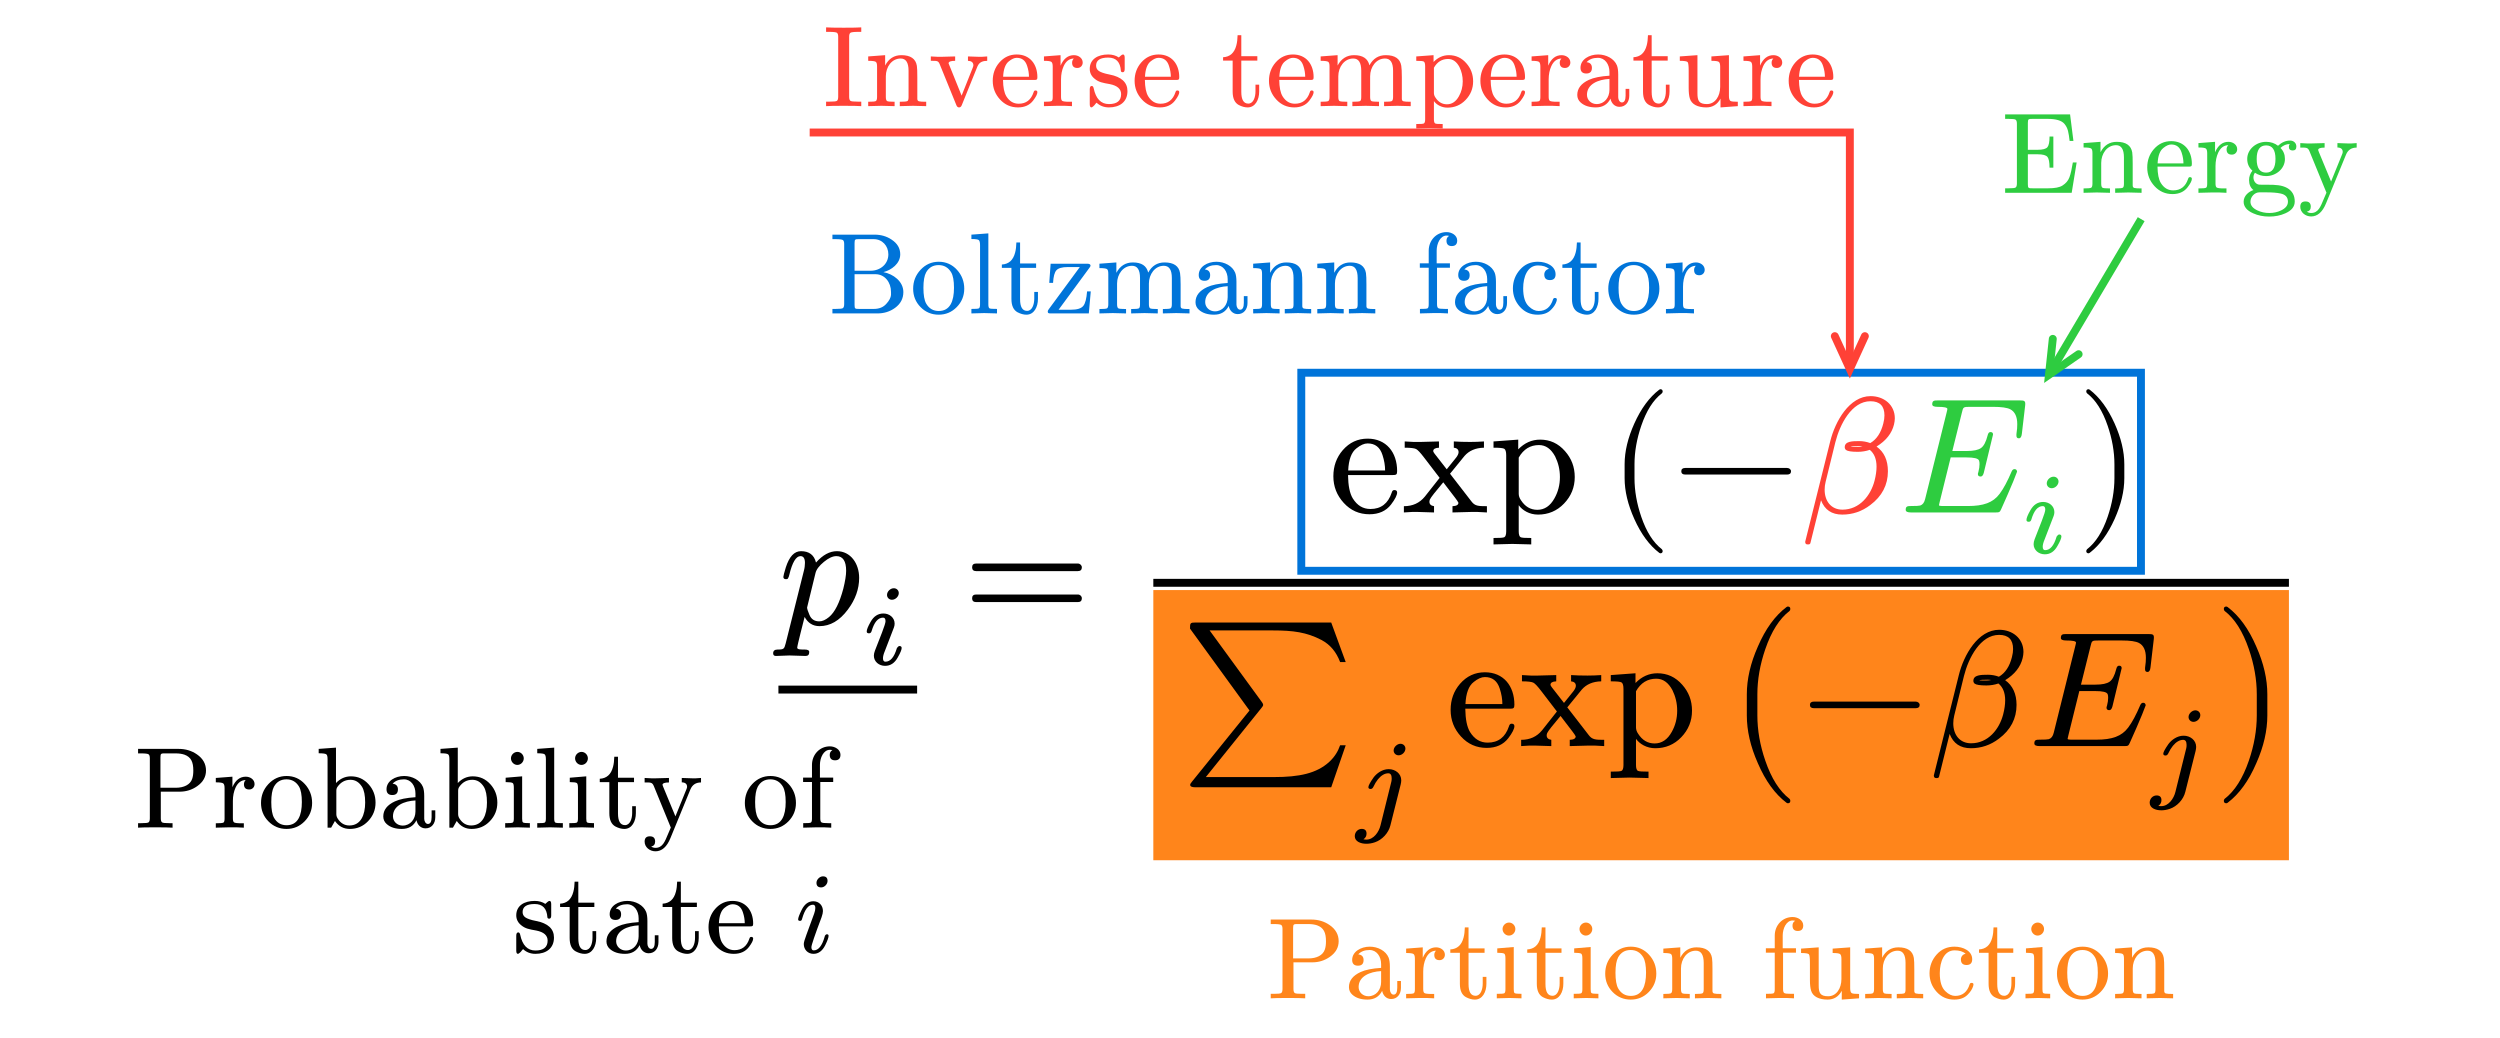 <svg class="typst-doc" viewBox="0 0 364.154 151.251" width="364.154pt" height="151.251pt" xmlns="http://www.w3.org/2000/svg" xmlns:xlink="http://www.w3.org/1999/xlink" xmlns:h5="http://www.w3.org/1999/xhtml">
    <path class="typst-shape" fill="#ffffff" fill-rule="nonzero" d="M 0 0 L 0 151.251 L 364.154 151.251 L 364.154 0 Z "/>
    <g>
        <g transform="translate(113.386 56.693)">
            <g class="typst-group">
                <g>
                    <g transform="translate(0 34.2)">
                        <g class="typst-text" transform="scale(1, -1)"/>
                    </g>
                    <g transform="translate(0 23.592)">
                        <g class="typst-group">
                            <g>
                                <g transform="translate(0 10.608)">
                                    <g class="typst-text" transform="scale(1, -1)">
                                        <use xlink:href="#gFA7FA6E4B17A5B123058DBB009F9AD76" x="0" fill="#000000" fill-rule="nonzero"/>
                                    </g>
                                </g>
                                <g transform="translate(12.072 16.536)">
                                    <g class="typst-text" transform="scale(1, -1)">
                                        <use xlink:href="#gA3B6612E7A77C5B973D16CEFAD654D47" x="0" fill="#000000" fill-rule="nonzero"/>
                                    </g>
                                </g>
                            </g>
                        </g>
                    </g>
                    <g transform="translate(20.203 34.2)">
                        <g class="typst-text" transform="scale(1, -1)"/>
                    </g>
                    <g transform="translate(20.203 34.2)">
                        <g class="typst-group">
                            <g/>
                        </g>
                    </g>
                    <g transform="translate(20.203 34.2)">
                        <g class="typst-text" transform="scale(1, -1)"/>
                    </g>
                    <g transform="translate(20.203 34.2)">
                        <g class="typst-text" transform="scale(1, -1)"/>
                    </g>
                    <g transform="translate(20.203 34.2)">
                        <g class="typst-group">
                            <g>
                                <g transform="translate(-20.203 9.552)">
                                    <path class="typst-shape" fill="none" stroke="#000000" stroke-width="1.152" stroke-linecap="butt" stroke-linejoin="miter" stroke-miterlimit="4" d="M 0 0 L 20.203 0 "/>
                                </g>
                            </g>
                        </g>
                    </g>
                    <g transform="translate(20.203 34.2)">
                        <g class="typst-text" transform="scale(1, -1)"/>
                    </g>
                    <g transform="translate(26.87 34.2)">
                        <g class="typst-text" transform="scale(1, -1)">
                            <use xlink:href="#g49616B9D1815CF12F6B1BADEEB747BA4" x="0" fill="#000000" fill-rule="nonzero"/>
                        </g>
                    </g>
                    <g transform="translate(52.209 0)">
                        <g class="typst-group">
                            <g>
                                <g transform="translate(23.953 17.952)">
                                    <g class="typst-text" transform="scale(1, -1)"/>
                                </g>
                                <g transform="translate(23.953 17.952)">
                                    <g class="typst-group">
                                        <g>
                                            <g transform="translate(0 -20.352)">
                                                <path class="typst-shape" fill="none" stroke="#0074d9" stroke-width="1.152" stroke-linecap="butt" stroke-linejoin="miter" stroke-miterlimit="4" d="M 0 0 L 0 28.848 L 122.307 28.848 L 122.307 0 Z "/>
                                            </g>
                                        </g>
                                    </g>
                                </g>
                                <g transform="translate(23.953 17.952)">
                                    <g class="typst-text" transform="scale(1, -1)"/>
                                </g>
                                <g transform="translate(27.953 17.952)">
                                    <g class="typst-text" transform="scale(1, -1)">
                                        <use xlink:href="#gB4BCF8288B9AF027CEC28E1FB007A2C0" x="0" fill="#000000" fill-rule="nonzero"/>
                                        <use xlink:href="#g53763BB7B7038E2C8F898A559B2D6A5E" x="10.656" fill="#000000" fill-rule="nonzero"/>
                                        <use xlink:href="#g86B305D6F8DBBF3CCC1586858961D7EB" x="23.328" fill="#000000" fill-rule="nonzero"/>
                                    </g>
                                </g>
                                <g transform="translate(68.625 0)">
                                    <g class="typst-group">
                                        <g>
                                            <g transform="translate(0 17.952)">
                                                <g class="typst-text" transform="scale(1, -1)">
                                                    <use xlink:href="#gBF7E6CF869B3326219F7261F69EAAB06" x="0" fill="#000000" fill-rule="nonzero"/>
                                                </g>
                                            </g>
                                            <g transform="translate(9.336 17.952)">
                                                <g class="typst-text" transform="scale(1, -1)">
                                                    <use xlink:href="#g1D725446280A63C1183FBF51B4FC7DED" x="0" fill="#000000" fill-rule="nonzero"/>
                                                </g>
                                            </g>
                                            <g transform="translate(28.008 17.952)">
                                                <g class="typst-text" transform="scale(1, -1)"/>
                                            </g>
                                            <g transform="translate(28.008 17.952)">
                                                <g class="typst-text" transform="scale(1, -1)">
                                                    <use xlink:href="#g2475A82A98BADECEF7D9EEC0CEE1B4CC" x="0" fill="#ff4136" fill-rule="nonzero"/>
                                                </g>
                                            </g>
                                            <g transform="translate(42.456 17.952)">
                                                <g class="typst-text" transform="scale(1, -1)"/>
                                            </g>
                                            <g transform="translate(42.456 17.952)">
                                                <g class="typst-group">
                                                    <g/>
                                                </g>
                                            </g>
                                            <g transform="translate(42.456 17.952)">
                                                <g class="typst-text" transform="scale(1, -1)"/>
                                            </g>
                                            <g transform="translate(42.456 17.952)">
                                                <g class="typst-text" transform="scale(1, -1)"/>
                                            </g>
                                            <g transform="translate(42.456 17.952)">
                                                <g class="typst-text" transform="scale(1, -1)"/>
                                            </g>
                                            <g transform="translate(42.456 1.632)">
                                                <g class="typst-group">
                                                    <g>
                                                        <g transform="translate(0 16.32)">
                                                            <g class="typst-text" transform="scale(1, -1)">
                                                                <use xlink:href="#gED844AA345E57F9DDA230455FBF55EE4" x="0" fill="#2ecc40" fill-rule="nonzero"/>
                                                            </g>
                                                        </g>
                                                        <g transform="translate(17.712 22.248)">
                                                            <g class="typst-text" transform="scale(1, -1)">
                                                                <use xlink:href="#gA3B6612E7A77C5B973D16CEFAD654D47" x="0" fill="#2ecc40" fill-rule="nonzero"/>
                                                            </g>
                                                        </g>
                                                    </g>
                                                </g>
                                            </g>
                                            <g transform="translate(68.299 17.952)">
                                                <g class="typst-text" transform="scale(1, -1)"/>
                                            </g>
                                            <g transform="translate(68.299 17.952)">
                                                <g class="typst-group">
                                                    <g/>
                                                </g>
                                            </g>
                                            <g transform="translate(68.299 17.952)">
                                                <g class="typst-text" transform="scale(1, -1)"/>
                                            </g>
                                            <g transform="translate(68.299 17.952)">
                                                <g class="typst-text" transform="scale(1, -1)"/>
                                            </g>
                                            <g transform="translate(68.299 17.952)">
                                                <g class="typst-text" transform="scale(1, -1)">
                                                    <use xlink:href="#g16A49EA7CD833A2CBA0EDD0D0F6A104F" x="0" fill="#000000" fill-rule="nonzero"/>
                                                </g>
                                            </g>
                                        </g>
                                    </g>
                                </g>
                                <g transform="translate(146.26 17.952)">
                                    <g class="typst-text" transform="scale(1, -1)"/>
                                </g>
                                <g transform="translate(146.26 17.952)">
                                    <g class="typst-group">
                                        <g/>
                                    </g>
                                </g>
                                <g transform="translate(146.26 17.952)">
                                    <g class="typst-text" transform="scale(1, -1)"/>
                                </g>
                                <g transform="translate(146.26 17.952)">
                                    <g class="typst-text" transform="scale(1, -1)"/>
                                </g>
                                <g transform="translate(2.4 31.656)">
                                    <g class="typst-group">
                                        <g>
                                            <g transform="translate(0 20.328)">
                                                <g class="typst-text" transform="scale(1, -1)"/>
                                            </g>
                                            <g transform="translate(0 20.328)">
                                                <g class="typst-group">
                                                    <g>
                                                        <g transform="translate(0 -22.728)">
                                                            <path class="typst-shape" fill="#ff851b66" fill-rule="nonzero" d="M 0 0 L 0 39.355 L 165.413 39.355 L 165.413 0 Z "/>
                                                        </g>
                                                    </g>
                                                </g>
                                            </g>
                                            <g transform="translate(0 20.328)">
                                                <g class="typst-text" transform="scale(1, -1)"/>
                                            </g>
                                            <g transform="translate(4 2.328)">
                                                <g class="typst-group">
                                                    <g>
                                                        <g transform="translate(0 18)">
                                                            <g class="typst-text" transform="scale(1, -1)">
                                                                <use xlink:href="#gB3F9FF0120EB7046D8FB36761BDDC8D0" x="0" fill="#000000" fill-rule="nonzero"/>
                                                            </g>
                                                        </g>
                                                        <g transform="translate(25.344 28.8)">
                                                            <g class="typst-text" transform="scale(1, -1)">
                                                                <use xlink:href="#gFBC8D5E017410DC9554B5F3C9FCC86A2" x="0" fill="#000000" fill-rule="nonzero"/>
                                                            </g>
                                                        </g>
                                                    </g>
                                                </g>
                                            </g>
                                            <g transform="translate(42.634 20.328)">
                                                <g class="typst-text" transform="scale(1, -1)">
                                                    <use xlink:href="#gB4BCF8288B9AF027CEC28E1FB007A2C0" x="0" fill="#000000" fill-rule="nonzero"/>
                                                    <use xlink:href="#g53763BB7B7038E2C8F898A559B2D6A5E" x="10.656" fill="#000000" fill-rule="nonzero"/>
                                                    <use xlink:href="#g86B305D6F8DBBF3CCC1586858961D7EB" x="23.328" fill="#000000" fill-rule="nonzero"/>
                                                </g>
                                            </g>
                                            <g transform="translate(83.306 0)">
                                                <g class="typst-group">
                                                    <g>
                                                        <g transform="translate(0 20.328)">
                                                            <g class="typst-text" transform="scale(1, -1)">
                                                                <use xlink:href="#g4414D56FAE4712E24F4D88FC5077C6C2" x="0" fill="#000000" fill-rule="nonzero"/>
                                                            </g>
                                                        </g>
                                                        <g transform="translate(10.992 20.328)">
                                                            <g class="typst-text" transform="scale(1, -1)">
                                                                <use xlink:href="#g1D725446280A63C1183FBF51B4FC7DED" x="0" fill="#000000" fill-rule="nonzero"/>
                                                            </g>
                                                        </g>
                                                        <g transform="translate(29.664 20.328)">
                                                            <g class="typst-text" transform="scale(1, -1)">
                                                                <use xlink:href="#g2475A82A98BADECEF7D9EEC0CEE1B4CC" x="0" fill="#000000" fill-rule="nonzero"/>
                                                            </g>
                                                        </g>
                                                        <g transform="translate(44.112 20.328)">
                                                            <g class="typst-text" transform="scale(1, -1)">
                                                                <use xlink:href="#gED844AA345E57F9DDA230455FBF55EE4" x="0" fill="#000000" fill-rule="nonzero"/>
                                                            </g>
                                                        </g>
                                                        <g transform="translate(61.824 26.256)">
                                                            <g class="typst-text" transform="scale(1, -1)">
                                                                <use xlink:href="#gFBC8D5E017410DC9554B5F3C9FCC86A2" x="0" fill="#000000" fill-rule="nonzero"/>
                                                            </g>
                                                        </g>
                                                        <g transform="translate(71.114 20.328)">
                                                            <g class="typst-text" transform="scale(1, -1)">
                                                                <use xlink:href="#g1B488AF5FFE0DDB612935644B8DF733F" x="0" fill="#000000" fill-rule="nonzero"/>
                                                            </g>
                                                        </g>
                                                    </g>
                                                </g>
                                            </g>
                                            <g transform="translate(165.413 20.328)">
                                                <g class="typst-text" transform="scale(1, -1)"/>
                                            </g>
                                            <g transform="translate(165.413 20.328)">
                                                <g class="typst-group">
                                                    <g/>
                                                </g>
                                            </g>
                                            <g transform="translate(165.413 20.328)">
                                                <g class="typst-text" transform="scale(1, -1)"/>
                                            </g>
                                            <g transform="translate(165.413 20.328)">
                                                <g class="typst-text" transform="scale(1, -1)"/>
                                            </g>
                                        </g>
                                    </g>
                                </g>
                                <g transform="translate(2.4 28.2)">
                                    <path class="typst-shape" fill="none" stroke="#000000" stroke-width="1.152" stroke-linecap="butt" stroke-linejoin="miter" stroke-miterlimit="4" d="M 0 0 L 165.413 0 "/>
                                </g>
                            </g>
                        </g>
                    </g>
                    <g transform="translate(222.421 34.2)">
                        <g class="typst-text" transform="scale(1, -1)"/>
                    </g>
                    <g transform="translate(222.421 34.2)">
                        <g class="typst-group">
                            <g>
                                <g transform="translate(-318.203 14.352)">
                                    <g class="typst-group">
                                        <g>
                                            <g transform="translate(1.92 15.314)">
                                                <g class="typst-text" transform="scale(1, -1)">
                                                    <use xlink:href="#g57F99C51137AF1D0E8D18D9696626AED" x="0" fill="#000000" fill-rule="nonzero"/>
                                                    <use xlink:href="#g31574FBBBE53478AD1EB46D6FC3B3AD3" x="11.441" fill="#000000" fill-rule="nonzero"/>
                                                    <use xlink:href="#gDD7B0BD5454BF9206437F42D79E5D7B5" x="18.026" fill="#000000" fill-rule="nonzero"/>
                                                    <use xlink:href="#g2DC74C39AA421B9ADF0B097120277751" x="26.426" fill="#000000" fill-rule="nonzero"/>
                                                    <use xlink:href="#g8CC92BDE10256241F5308A73D94B046D" x="35.767" fill="#000000" fill-rule="nonzero"/>
                                                    <use xlink:href="#g2DC74C39AA421B9ADF0B097120277751" x="44.167" fill="#000000" fill-rule="nonzero"/>
                                                    <use xlink:href="#gECBD39B9048D3D54977F97E871316A22" x="53.508" fill="#000000" fill-rule="nonzero"/>
                                                    <use xlink:href="#g7AFB743E34CAA3A4F98A6DD368C37FA1" x="58.178" fill="#000000" fill-rule="nonzero"/>
                                                    <use xlink:href="#gECBD39B9048D3D54977F97E871316A22" x="62.849" fill="#000000" fill-rule="nonzero"/>
                                                    <use xlink:href="#gF776BCFE73DB9A73027095B4646488B0" x="67.519" fill="#000000" fill-rule="nonzero"/>
                                                    <use xlink:href="#gCE43B7E7A6E451F3987F46EA1821EB25" x="74.054" fill="#000000" fill-rule="nonzero"/>
                                                    <use xlink:href="#gDD7B0BD5454BF9206437F42D79E5D7B5" x="88.502" fill="#000000" fill-rule="nonzero"/>
                                                    <use xlink:href="#g1C792CE4904CA568AA01AE425ED19536" x="96.902" fill="#000000" fill-rule="nonzero"/>
                                                </g>
                                            </g>
                                            <g transform="translate(57.041 33.509)">
                                                <g class="typst-text" transform="scale(1, -1)">
                                                    <use xlink:href="#g3545ACE7B9E2A40F4BBF044B59D63513" x="0" fill="#000000" fill-rule="nonzero"/>
                                                    <use xlink:href="#gF776BCFE73DB9A73027095B4646488B0" x="6.619" fill="#000000" fill-rule="nonzero"/>
                                                    <use xlink:href="#g8CC92BDE10256241F5308A73D94B046D" x="13.154" fill="#000000" fill-rule="nonzero"/>
                                                    <use xlink:href="#gF776BCFE73DB9A73027095B4646488B0" x="21.554" fill="#000000" fill-rule="nonzero"/>
                                                    <use xlink:href="#g343FA5F8E3C7947B649C7EA5F897B45" x="28.09" fill="#000000" fill-rule="nonzero"/>
                                                </g>
                                            </g>
                                            <g transform="translate(98.167 33.509)">
                                                <g class="typst-text" transform="scale(1, -1)">
                                                    <use xlink:href="#g3437036CE61ED34C158D2D095ED42E8E" x="0" fill="#000000" fill-rule="nonzero"/>
                                                </g>
                                            </g>
                                        </g>
                                    </g>
                                </g>
                            </g>
                        </g>
                    </g>
                    <g transform="translate(222.421 34.2)">
                        <g class="typst-text" transform="scale(1, -1)"/>
                    </g>
                    <g transform="translate(222.421 34.2)">
                        <g class="typst-text" transform="scale(1, -1)"/>
                    </g>
                    <g transform="translate(222.421 34.2)">
                        <g class="typst-group">
                            <g>
                                <g transform="translate(-335.807 -90.893)">
                                    <g class="typst-group">
                                        <g>
                                            <g transform="translate(117.939 0.147)">
                                                <g class="typst-group">
                                                    <g>
                                                        <g transform="translate(1.92 15.314)">
                                                            <g class="typst-text" transform="scale(1, -1)">
                                                                <use xlink:href="#g67DDCD9885FBA18D0AC9BEE0DB6875D4" x="0" fill="#ff4136" fill-rule="nonzero"/>
                                                                <use xlink:href="#g5F56C2FF0834598A447AEE57050515F7" x="6.065" fill="#ff4136" fill-rule="nonzero"/>
                                                                <use xlink:href="#g6647E9BC0DA6CC938DF91CCB61F6701C" x="15.406" fill="#ff4136" fill-rule="nonzero"/>
                                                                <use xlink:href="#g343FA5F8E3C7947B649C7EA5F897B45" x="24.276" fill="#ff4136" fill-rule="nonzero"/>
                                                                <use xlink:href="#g31574FBBBE53478AD1EB46D6FC3B3AD3" x="31.735" fill="#ff4136" fill-rule="nonzero"/>
                                                                <use xlink:href="#g3545ACE7B9E2A40F4BBF044B59D63513" x="38.321" fill="#ff4136" fill-rule="nonzero"/>
                                                                <use xlink:href="#g343FA5F8E3C7947B649C7EA5F897B45" x="44.94" fill="#ff4136" fill-rule="nonzero"/>
                                                                <use xlink:href="#gF776BCFE73DB9A73027095B4646488B0" x="57.977" fill="#ff4136" fill-rule="nonzero"/>
                                                                <use xlink:href="#g343FA5F8E3C7947B649C7EA5F897B45" x="64.512" fill="#ff4136" fill-rule="nonzero"/>
                                                                <use xlink:href="#g6956A7E593E7BC683FFCA808623A85CB" x="71.971" fill="#ff4136" fill-rule="nonzero"/>
                                                                <use xlink:href="#g5C5A22320F88CBD99B9BBFEAF8FFF8DC" x="85.966" fill="#ff4136" fill-rule="nonzero"/>
                                                                <use xlink:href="#g343FA5F8E3C7947B649C7EA5F897B45" x="95.306" fill="#ff4136" fill-rule="nonzero"/>
                                                                <use xlink:href="#g31574FBBBE53478AD1EB46D6FC3B3AD3" x="102.766" fill="#ff4136" fill-rule="nonzero"/>
                                                                <use xlink:href="#g8CC92BDE10256241F5308A73D94B046D" x="109.351" fill="#ff4136" fill-rule="nonzero"/>
                                                                <use xlink:href="#gF776BCFE73DB9A73027095B4646488B0" x="117.751" fill="#ff4136" fill-rule="nonzero"/>
                                                                <use xlink:href="#gFA2E079C5CF15BCC534CB9F426A1A45B" x="124.286" fill="#ff4136" fill-rule="nonzero"/>
                                                                <use xlink:href="#g31574FBBBE53478AD1EB46D6FC3B3AD3" x="133.627" fill="#ff4136" fill-rule="nonzero"/>
                                                                <use xlink:href="#g343FA5F8E3C7947B649C7EA5F897B45" x="140.213" fill="#ff4136" fill-rule="nonzero"/>
                                                            </g>
                                                        </g>
                                                    </g>
                                                </g>
                                            </g>
                                            <g transform="translate(0 0)">
                                                <path class="typst-shape" fill="none" stroke="#ff4136" stroke-width="1.152" stroke-linecap="butt" stroke-linejoin="miter" stroke-miterlimit="4" d="M 269.451 53.75 L 269.451 19.301 L 117.939 19.301 "/>
                                            </g>
                                            <g transform="translate(269.451 55.301)">
                                                <g class="typst-group">
                                                    <g transform="matrix(0 1 -1 0 0 0)">
                                                        <g transform="translate(0 0)">
                                                            <path class="typst-shape" fill="none" stroke="#ff4136" stroke-width="1.152" stroke-linecap="round" stroke-linejoin="miter" stroke-miterlimit="7" d="M -6.336 2.189 L -1.551 0 L -6.336 -2.189 "/>
                                                        </g>
                                                    </g>
                                                </g>
                                            </g>
                                        </g>
                                    </g>
                                </g>
                            </g>
                        </g>
                    </g>
                    <g transform="translate(222.421 34.2)">
                        <g class="typst-text" transform="scale(1, -1)"/>
                    </g>
                    <g transform="translate(222.421 34.2)">
                        <g class="typst-text" transform="scale(1, -1)"/>
                    </g>
                    <g transform="translate(222.421 34.2)">
                        <g class="typst-group">
                            <g>
                                <g transform="translate(-335.807 -90.893)">
                                    <g class="typst-group">
                                        <g>
                                            <g transform="translate(289.597 12.771)">
                                                <g class="typst-group">
                                                    <g>
                                                        <g transform="translate(1.92 15.314)">
                                                            <g class="typst-text" transform="scale(1, -1)">
                                                                <use xlink:href="#g1268F8FE52E0040DD7DA8B26F98AA61" x="0" fill="#2ecc40" fill-rule="nonzero"/>
                                                                <use xlink:href="#g5F56C2FF0834598A447AEE57050515F7" x="11.441" fill="#2ecc40" fill-rule="nonzero"/>
                                                                <use xlink:href="#g343FA5F8E3C7947B649C7EA5F897B45" x="20.782" fill="#2ecc40" fill-rule="nonzero"/>
                                                                <use xlink:href="#g31574FBBBE53478AD1EB46D6FC3B3AD3" x="28.241" fill="#2ecc40" fill-rule="nonzero"/>
                                                                <use xlink:href="#gB8E83D971F424B1259F8C2F2AE7F8AAB" x="34.826" fill="#2ecc40" fill-rule="nonzero"/>
                                                                <use xlink:href="#gCE43B7E7A6E451F3987F46EA1821EB25" x="43.226" fill="#2ecc40" fill-rule="nonzero"/>
                                                            </g>
                                                        </g>
                                                    </g>
                                                </g>
                                            </g>
                                            <g transform="translate(0 0)">
                                                <path class="typst-shape" fill="none" stroke="#2ecc40" stroke-width="1.152" stroke-linecap="butt" stroke-linejoin="miter" stroke-miterlimit="4" d="M 298.454 54.591 L 311.888 31.925 "/>
                                            </g>
                                            <g transform="translate(297.663 55.925)">
                                                <g class="typst-group">
                                                    <g transform="matrix(-0.51 0.86 -0.86 -0.51 0 0)">
                                                        <g transform="translate(0 0)">
                                                            <path class="typst-shape" fill="none" stroke="#2ecc40" stroke-width="1.152" stroke-linecap="round" stroke-linejoin="miter" stroke-miterlimit="7" d="M -6.336 2.189 L -1.551 0 L -6.336 -2.189 "/>
                                                        </g>
                                                    </g>
                                                </g>
                                            </g>
                                        </g>
                                    </g>
                                </g>
                            </g>
                        </g>
                    </g>
                    <g transform="translate(222.421 34.2)">
                        <g class="typst-text" transform="scale(1, -1)"/>
                    </g>
                    <g transform="translate(222.421 34.2)">
                        <g class="typst-text" transform="scale(1, -1)"/>
                    </g>
                    <g transform="translate(222.421 34.2)">
                        <g class="typst-group">
                            <g>
                                <g transform="translate(-217.08 -60.554)">
                                    <g class="typst-group">
                                        <g>
                                            <g transform="translate(1.92 15.314)">
                                                <g class="typst-text" transform="scale(1, -1)">
                                                    <use xlink:href="#g125D491C7D27C8F53818806EC2EB3FD2" x="0" fill="#0074d9" fill-rule="nonzero"/>
                                                    <use xlink:href="#gDD7B0BD5454BF9206437F42D79E5D7B5" x="11.894" fill="#0074d9" fill-rule="nonzero"/>
                                                    <use xlink:href="#g7AFB743E34CAA3A4F98A6DD368C37FA1" x="20.294" fill="#0074d9" fill-rule="nonzero"/>
                                                    <use xlink:href="#gF776BCFE73DB9A73027095B4646488B0" x="24.965" fill="#0074d9" fill-rule="nonzero"/>
                                                    <use xlink:href="#g19B1E235537BBB0B5EDC9101F2F5AB1B" x="31.5" fill="#0074d9" fill-rule="nonzero"/>
                                                    <use xlink:href="#g6956A7E593E7BC683FFCA808623A85CB" x="38.959" fill="#0074d9" fill-rule="nonzero"/>
                                                    <use xlink:href="#g8CC92BDE10256241F5308A73D94B046D" x="52.954" fill="#0074d9" fill-rule="nonzero"/>
                                                    <use xlink:href="#g5F56C2FF0834598A447AEE57050515F7" x="61.354" fill="#0074d9" fill-rule="nonzero"/>
                                                    <use xlink:href="#g5F56C2FF0834598A447AEE57050515F7" x="70.694" fill="#0074d9" fill-rule="nonzero"/>
                                                    <use xlink:href="#g1C792CE4904CA568AA01AE425ED19536" x="85.613" fill="#0074d9" fill-rule="nonzero"/>
                                                    <use xlink:href="#g8CC92BDE10256241F5308A73D94B046D" x="90.754" fill="#0074d9" fill-rule="nonzero"/>
                                                    <use xlink:href="#g693214BF324BFBD582DC139145A741E4" x="99.154" fill="#0074d9" fill-rule="nonzero"/>
                                                    <use xlink:href="#gF776BCFE73DB9A73027095B4646488B0" x="106.613" fill="#0074d9" fill-rule="nonzero"/>
                                                    <use xlink:href="#gDD7B0BD5454BF9206437F42D79E5D7B5" x="113.148" fill="#0074d9" fill-rule="nonzero"/>
                                                    <use xlink:href="#g31574FBBBE53478AD1EB46D6FC3B3AD3" x="121.548" fill="#0074d9" fill-rule="nonzero"/>
                                                </g>
                                            </g>
                                        </g>
                                    </g>
                                </g>
                            </g>
                        </g>
                    </g>
                    <g transform="translate(222.421 34.2)">
                        <g class="typst-text" transform="scale(1, -1)"/>
                    </g>
                    <g transform="translate(222.421 34.2)">
                        <g class="typst-text" transform="scale(1, -1)"/>
                    </g>
                    <g transform="translate(222.421 34.2)">
                        <g class="typst-group">
                            <g>
                                <g transform="translate(-153.218 39.211)">
                                    <g class="typst-group">
                                        <g>
                                            <g transform="translate(1.92 15.314)">
                                                <g class="typst-text" transform="scale(1, -1)">
                                                    <use xlink:href="#g57F99C51137AF1D0E8D18D9696626AED" x="0" fill="#ff851b" fill-rule="nonzero"/>
                                                    <use xlink:href="#g8CC92BDE10256241F5308A73D94B046D" x="11.441" fill="#ff851b" fill-rule="nonzero"/>
                                                    <use xlink:href="#g31574FBBBE53478AD1EB46D6FC3B3AD3" x="19.841" fill="#ff851b" fill-rule="nonzero"/>
                                                    <use xlink:href="#gF776BCFE73DB9A73027095B4646488B0" x="26.426" fill="#ff851b" fill-rule="nonzero"/>
                                                    <use xlink:href="#gECBD39B9048D3D54977F97E871316A22" x="32.962" fill="#ff851b" fill-rule="nonzero"/>
                                                    <use xlink:href="#gF776BCFE73DB9A73027095B4646488B0" x="37.632" fill="#ff851b" fill-rule="nonzero"/>
                                                    <use xlink:href="#gECBD39B9048D3D54977F97E871316A22" x="44.167" fill="#ff851b" fill-rule="nonzero"/>
                                                    <use xlink:href="#gDD7B0BD5454BF9206437F42D79E5D7B5" x="48.838" fill="#ff851b" fill-rule="nonzero"/>
                                                    <use xlink:href="#g5F56C2FF0834598A447AEE57050515F7" x="57.238" fill="#ff851b" fill-rule="nonzero"/>
                                                    <use xlink:href="#g1C792CE4904CA568AA01AE425ED19536" x="72.156" fill="#ff851b" fill-rule="nonzero"/>
                                                    <use xlink:href="#gFA2E079C5CF15BCC534CB9F426A1A45B" x="77.297" fill="#ff851b" fill-rule="nonzero"/>
                                                    <use xlink:href="#g5F56C2FF0834598A447AEE57050515F7" x="86.638" fill="#ff851b" fill-rule="nonzero"/>
                                                    <use xlink:href="#g693214BF324BFBD582DC139145A741E4" x="95.978" fill="#ff851b" fill-rule="nonzero"/>
                                                    <use xlink:href="#gF776BCFE73DB9A73027095B4646488B0" x="103.438" fill="#ff851b" fill-rule="nonzero"/>
                                                    <use xlink:href="#gECBD39B9048D3D54977F97E871316A22" x="109.973" fill="#ff851b" fill-rule="nonzero"/>
                                                    <use xlink:href="#gDD7B0BD5454BF9206437F42D79E5D7B5" x="114.643" fill="#ff851b" fill-rule="nonzero"/>
                                                    <use xlink:href="#g5F56C2FF0834598A447AEE57050515F7" x="123.043" fill="#ff851b" fill-rule="nonzero"/>
                                                </g>
                                            </g>
                                        </g>
                                    </g>
                                </g>
                            </g>
                        </g>
                    </g>
                    <g transform="translate(222.421 34.2)">
                        <g class="typst-text" transform="scale(1, -1)"/>
                    </g>
                </g>
            </g>
        </g>
    </g>
    <defs id="glyph">
        <symbol id="gFA7FA6E4B17A5B123058DBB009F9AD76" overflow="visible">
            <path d="M 8.52 10.608 C 7.464 10.608 6.456 10.056 5.472 8.952 C 5.208 10.056 4.464 10.608 3.288 10.608 C 2.304 10.608 1.584 9.816 1.08 8.256 C 0.84 7.464 0.72 7.008 0.72 6.864 C 0.72 6.648 0.84 6.528 1.104 6.528 C 1.224 6.528 1.296 6.552 1.368 6.6 C 1.488 6.816 1.56 6.984 1.584 7.152 C 2.016 8.976 2.568 9.888 3.216 9.888 C 3.648 9.888 3.864 9.552 3.864 8.904 C 3.864 8.544 3.816 8.136 3.696 7.704 L 1.056 -2.832 C 0.84 -3.624 0.816 -3.72 -0.12 -3.72 C -0.552 -3.72 -0.768 -3.912 -0.768 -4.272 C -0.768 -4.536 -0.624 -4.656 -0.36 -4.656 C 0 -4.656 1.248 -4.584 1.608 -4.584 C 2.064 -4.584 3.504 -4.656 3.96 -4.656 C 4.32 -4.656 4.488 -4.464 4.488 -4.08 C 4.488 -3.84 4.272 -3.72 3.816 -3.72 C 3.384 -3.72 2.736 -3.744 2.736 -3.456 C 2.736 -3.144 3.72 0.624 3.816 1.032 C 4.296 0.144 5.016 -0.312 5.976 -0.312 C 7.536 -0.312 8.904 0.48 10.104 2.088 C 11.208 3.552 11.76 5.112 11.76 6.72 C 11.76 8.808 10.512 10.608 8.52 10.608 Z M 8.448 9.888 C 9.384 9.888 9.864 9.168 9.864 7.752 C 9.864 7.104 9.72 6.24 9.456 5.16 C 8.904 3.072 8.208 1.704 7.368 1.008 C 6.864 0.6 6.408 0.384 5.952 0.384 C 5.256 0.384 4.776 0.696 4.512 1.344 C 4.296 1.848 4.176 2.208 4.176 2.4 L 5.4 7.416 C 5.52 7.944 5.952 8.496 6.624 9.048 C 7.296 9.6 7.896 9.888 8.448 9.888 Z "/>
        </symbol>
        <symbol id="gA3B6612E7A77C5B973D16CEFAD654D47" overflow="visible">
            <path d="M 5.46 10.433 C 5.46 10.836 5.141 11.138 4.738 11.138 C 4.234 11.138 3.746 10.668 3.746 10.164 C 3.746 9.761 4.066 9.458 4.469 9.458 C 4.973 9.458 5.46 9.929 5.46 10.433 Z M 3.226 7.459 C 2.436 7.459 1.814 7.056 1.361 6.25 C 0.974 5.578 0.79 5.107 0.79 4.838 C 0.79 4.654 0.907 4.57 1.126 4.57 C 1.31 4.57 1.428 4.67 1.495 4.872 C 1.882 6.199 2.436 6.854 3.175 6.854 C 3.41 6.854 3.528 6.686 3.528 6.334 C 3.528 6.115 3.36 5.578 3.024 4.704 L 1.982 2.033 C 1.882 1.764 1.831 1.529 1.831 1.31 C 1.831 0.437 2.587 -0.168 3.461 -0.168 C 4.25 -0.168 4.855 0.235 5.309 1.058 C 5.695 1.73 5.88 2.184 5.88 2.436 C 5.88 2.621 5.762 2.722 5.544 2.722 C 5.443 2.705 5.326 2.621 5.208 2.453 C 5.191 2.436 5.174 2.402 5.174 2.386 C 4.788 1.092 4.234 0.437 3.511 0.437 C 3.276 0.437 3.158 0.605 3.158 0.941 C 3.158 1.193 3.242 1.546 3.427 1.982 L 4.754 5.426 C 4.822 5.611 4.855 5.796 4.855 5.981 C 4.855 6.854 4.099 7.459 3.226 7.459 Z "/>
        </symbol>
        <symbol id="g49616B9D1815CF12F6B1BADEEB747BA4" overflow="visible">
            <path d="M 16.752 8.808 L 1.92 8.808 C 1.536 8.808 1.344 8.616 1.344 8.256 C 1.344 7.896 1.536 7.704 1.92 7.704 L 16.752 7.704 C 17.136 7.704 17.328 7.896 17.328 8.256 C 17.328 8.544 17.064 8.808 16.752 8.808 Z M 16.752 4.296 L 1.92 4.296 C 1.536 4.296 1.344 4.104 1.344 3.744 C 1.344 3.384 1.536 3.192 1.92 3.192 L 16.752 3.192 C 17.136 3.192 17.328 3.384 17.328 3.744 C 17.328 4.056 17.064 4.296 16.752 4.296 Z "/>
        </symbol>
        <symbol id="gB4BCF8288B9AF027CEC28E1FB007A2C0" overflow="visible">
            <path d="M 9.96 6.024 C 9.96 8.784 8.352 10.752 5.664 10.752 C 4.224 10.752 3.024 10.2 2.04 9.072 C 1.128 8.016 0.672 6.744 0.672 5.28 C 0.672 3.768 1.176 2.496 2.184 1.392 C 3.192 0.288 4.44 -0.264 5.928 -0.264 C 7.296 -0.264 8.352 0.216 9.072 1.152 C 9.672 1.944 9.96 2.52 9.96 2.904 C 9.96 3.144 9.816 3.264 9.552 3.264 C 9.36 3.264 9.24 3.144 9.168 2.88 C 8.64 1.296 7.608 0.504 6.072 0.504 C 4.992 0.504 4.152 1.008 3.504 2.04 C 3.048 2.784 2.832 3.912 2.808 5.448 L 9.288 5.448 C 9.816 5.448 9.96 5.496 9.96 6.024 Z M 7.824 8.376 C 8.088 7.584 8.208 6.816 8.208 6.12 L 2.832 6.12 C 2.904 7.704 3.312 8.784 4.032 9.336 C 4.632 9.816 5.16 10.056 5.664 10.056 C 6.744 10.056 7.464 9.504 7.824 8.376 Z "/>
        </symbol>
        <symbol id="g53763BB7B7038E2C8F898A559B2D6A5E" overflow="visible">
            <path d="M 10.032 0.072 C 10.584 0.096 11.376 0.072 12.384 0 L 12.384 0.912 C 11.112 0.912 10.632 0.936 10.128 1.608 L 7.008 5.64 C 8.04 6.912 8.736 7.776 9.12 8.232 C 9.792 9 10.728 9.408 11.952 9.432 L 11.952 10.344 C 11.28 10.296 10.608 10.272 9.936 10.272 C 9.048 10.272 8.256 10.296 7.56 10.344 L 7.56 9.432 C 8.016 9.384 8.256 9.168 8.256 8.784 C 8.256 8.568 8.136 8.304 7.92 8.016 L 6.528 6.288 L 4.752 8.568 C 4.632 8.736 4.56 8.856 4.56 8.928 C 4.56 9.24 4.848 9.408 5.4 9.432 L 5.4 10.344 L 2.736 10.272 C 2.112 10.248 1.344 10.272 0.408 10.344 L 0.408 9.432 C 1.272 9.432 1.824 9.36 2.064 9.24 C 2.304 9.12 2.688 8.712 3.216 8.016 L 5.496 5.04 C 4.32 3.528 3.6 2.616 3.336 2.304 C 2.568 1.368 1.56 0.912 0.288 0.912 L 0.288 0 C 1.176 0.072 1.848 0.096 2.352 0.072 L 4.68 0 L 4.68 0.912 C 4.224 0.984 4.008 1.2 4.008 1.56 C 4.008 1.656 4.032 1.776 4.08 1.896 C 4.224 2.208 4.872 3.024 6.024 4.392 L 7.752 2.136 C 8.016 1.8 8.16 1.56 8.232 1.416 C 8.232 1.104 7.944 0.936 7.368 0.912 L 7.368 0 Z "/>
        </symbol>
        <symbol id="g86B305D6F8DBBF3CCC1586858961D7EB" overflow="visible">
            <path d="M 7.152 -0.312 C 8.64 -0.312 9.912 0.216 10.944 1.296 C 11.976 2.376 12.504 3.648 12.504 5.16 C 12.504 6.624 12.024 7.872 11.088 8.928 C 10.104 10.056 8.904 10.608 7.464 10.608 C 6.24 10.608 5.184 10.128 4.272 9.192 L 4.272 10.608 L 0.672 10.344 L 0.672 9.432 C 1.56 9.432 2.088 9.384 2.256 9.264 C 2.424 9.144 2.52 8.832 2.52 8.328 L 2.52 -2.76 C 2.52 -3.216 2.424 -3.504 2.256 -3.6 C 2.088 -3.696 1.56 -3.72 0.672 -3.72 L 0.672 -4.656 L 3.408 -4.584 L 6.168 -4.656 L 6.168 -3.72 C 5.28 -3.72 4.776 -3.696 4.608 -3.6 C 4.44 -3.504 4.344 -3.216 4.344 -2.76 L 4.344 1.056 C 4.872 0.312 5.904 -0.312 7.152 -0.312 Z M 7.296 9.816 C 8.28 9.816 9.048 9.264 9.648 8.16 C 10.104 7.224 10.344 6.24 10.344 5.16 C 10.344 4.032 10.08 3 9.552 2.064 C 8.928 0.936 8.088 0.384 7.056 0.384 C 6.048 0.384 5.256 0.864 4.656 1.8 C 4.44 2.112 4.344 2.424 4.344 2.736 L 4.344 7.992 C 5.04 9.216 6.024 9.816 7.296 9.816 Z "/>
        </symbol>
        <symbol id="gBF7E6CF869B3326219F7261F69EAAB06" overflow="visible">
            <path d="M 7.632 -5.952 C 7.848 -5.952 7.968 -5.832 7.968 -5.616 C 7.968 -5.544 7.92 -5.448 7.848 -5.352 C 6.6 -4.392 5.592 -2.808 4.848 -0.624 C 4.2 1.272 3.864 3.144 3.864 4.992 L 3.864 7.008 C 3.864 8.856 4.2 10.728 4.848 12.624 C 5.592 14.808 6.6 16.392 7.848 17.352 C 7.92 17.424 7.968 17.52 7.968 17.616 C 7.968 17.832 7.848 17.952 7.632 17.952 C 7.608 17.952 7.536 17.928 7.464 17.88 C 6.024 16.776 4.824 15.144 3.84 12.96 C 2.904 10.872 2.424 8.904 2.424 7.008 L 2.424 4.992 C 2.424 3.096 2.904 1.128 3.84 -0.96 C 4.824 -3.144 6.024 -4.776 7.464 -5.88 C 7.536 -5.928 7.608 -5.952 7.632 -5.952 Z "/>
        </symbol>
        <symbol id="g1D725446280A63C1183FBF51B4FC7DED" overflow="visible">
            <path d="M 16.752 6.48 L 1.92 6.48 C 1.536 6.48 1.344 6.312 1.344 6 C 1.344 5.688 1.536 5.52 1.92 5.52 L 16.752 5.52 C 17.136 5.52 17.328 5.688 17.328 6 C 17.328 6.288 17.04 6.48 16.752 6.48 Z "/>
        </symbol>
        <symbol id="g2475A82A98BADECEF7D9EEC0CEE1B4CC" overflow="visible">
            <path d="M 10.248 16.944 C 7.152 16.944 5.088 13.272 4.368 10.368 L 0.72 -4.272 C 0.72 -4.536 0.84 -4.656 1.056 -4.656 L 1.176 -4.656 C 1.344 -4.656 1.464 -4.584 1.488 -4.416 L 3.024 1.776 C 3.552 0.384 4.584 -0.312 6.12 -0.312 C 7.608 -0.312 8.976 0.144 10.2 1.08 C 11.904 2.352 12.768 4.008 12.768 6 C 12.768 7.608 12.216 8.808 11.112 9.6 C 12.48 10.44 13.344 11.52 13.656 12.816 C 13.728 13.128 13.776 13.44 13.776 13.704 C 13.776 15.696 12.168 16.944 10.248 16.944 Z M 7.344 9.576 C 7.464 9.648 7.896 9.672 8.592 9.672 C 8.76 9.672 8.904 9.648 9.072 9.624 C 8.832 9.576 8.616 9.552 8.4 9.552 L 7.968 9.552 C 7.704 9.552 7.488 9.552 7.344 9.576 Z M 3.552 3.312 C 3.552 3.696 3.6 4.08 3.696 4.464 L 5.112 10.224 C 5.76 12.816 7.488 16.2 10.224 16.2 C 11.592 16.2 12.264 15.504 12.264 14.136 C 12.264 13.8 12.216 13.416 12.096 12.96 C 11.76 11.616 11.136 10.656 10.2 10.104 C 9.672 10.296 9.144 10.392 8.616 10.392 C 7.56 10.392 6.48 10.368 6.48 9.504 C 6.48 9.336 6.552 9.192 6.672 9.096 C 6.888 8.928 7.44 8.832 8.376 8.832 C 8.976 8.832 9.576 8.928 10.128 9.12 C 10.776 8.592 11.112 7.776 11.112 6.672 C 11.112 6.072 11.016 5.376 10.824 4.632 C 10.272 2.472 8.64 0.408 6.144 0.408 C 4.512 0.408 3.552 1.632 3.552 3.312 Z "/>
        </symbol>
        <symbol id="gED844AA345E57F9DDA230455FBF55EE4" overflow="visible">
            <path d="M 4.776 15.744 C 4.776 15.504 5.04 15.384 5.544 15.384 C 6.504 15.384 6.984 15.288 6.984 15.072 C 6.984 15 6.936 14.832 6.864 14.52 L 3.744 1.968 C 3.624 1.44 3.384 1.128 3.024 1.008 C 2.856 0.96 2.424 0.936 1.68 0.936 C 1.152 0.936 0.912 0.888 0.912 0.384 C 0.912 0.12 1.176 0 1.68 0 L 13.992 0 C 14.568 0 14.616 0.048 14.808 0.456 L 15.768 2.616 C 16.416 4.104 16.872 5.208 17.136 5.952 C 17.088 6.168 17.016 6.312 16.752 6.312 C 16.584 6.312 16.44 6.192 16.344 5.976 C 15.744 4.56 15.168 3.48 14.592 2.712 C 13.632 1.416 12.216 0.936 9.96 0.936 L 6.48 0.936 C 6.24 0.936 6.072 0.936 5.976 0.96 C 5.832 0.96 5.76 1.008 5.76 1.08 C 5.76 1.128 5.808 1.296 5.88 1.608 L 7.464 8.016 L 9.744 8.016 C 10.872 8.016 11.472 7.872 11.592 7.56 C 11.64 7.44 11.664 7.272 11.664 7.032 C 11.664 6.72 11.616 6.336 11.496 5.88 C 11.448 5.76 11.424 5.664 11.424 5.592 C 11.424 5.352 11.568 5.232 11.832 5.232 C 12.048 5.232 12.192 5.424 12.288 5.784 L 13.632 11.352 C 13.632 11.592 13.512 11.712 13.248 11.712 C 13.056 11.712 12.912 11.544 12.84 11.208 C 12.6 10.272 12.288 9.672 11.88 9.384 C 11.472 9.096 10.8 8.952 9.816 8.952 L 7.704 8.952 L 9.096 14.544 C 9.288 15.36 9.288 15.384 10.296 15.384 L 13.632 15.384 C 14.856 15.384 15.696 15.264 16.152 15.024 C 16.824 14.664 17.16 13.944 17.16 12.864 C 17.16 12.456 17.136 12.024 17.064 11.616 C 17.064 11.568 17.064 11.496 17.04 11.4 L 17.04 11.184 C 17.04 10.92 17.16 10.8 17.4 10.8 C 17.64 10.8 17.784 11.016 17.832 11.472 L 18.312 15.576 C 18.384 16.248 18.216 16.32 17.568 16.32 L 5.592 16.32 C 5.04 16.32 4.776 16.296 4.776 15.744 Z "/>
        </symbol>
        <symbol id="g16A49EA7CD833A2CBA0EDD0D0F6A104F" overflow="visible">
            <path d="M 1.872 -5.88 C 3.312 -4.776 4.512 -3.144 5.496 -0.96 C 6.432 1.128 6.912 3.096 6.912 4.992 L 6.912 7.008 C 6.912 8.904 6.432 10.872 5.496 12.96 C 4.512 15.144 3.312 16.776 1.872 17.88 C 1.8 17.928 1.728 17.952 1.704 17.952 C 1.488 17.952 1.368 17.832 1.368 17.616 C 1.368 17.52 1.416 17.424 1.488 17.352 C 2.736 16.392 3.744 14.808 4.488 12.624 C 5.136 10.728 5.472 8.856 5.472 7.008 L 5.472 4.992 C 5.472 3.144 5.136 1.272 4.488 -0.624 C 3.744 -2.808 2.736 -4.392 1.488 -5.352 C 1.416 -5.448 1.368 -5.544 1.368 -5.616 C 1.368 -5.832 1.488 -5.952 1.704 -5.952 C 1.728 -5.952 1.8 -5.928 1.872 -5.88 Z "/>
        </symbol>
        <symbol id="gB3F9FF0120EB7046D8FB36761BDDC8D0" overflow="visible">
            <path d="M 1.344 17.112 L 10.008 5.184 L 1.608 -5.208 C 1.44 -5.4 1.368 -5.544 1.368 -5.64 C 1.368 -5.88 1.608 -6 2.112 -6 L 21.912 -6 L 24.024 0.12 L 23.208 0.12 C 22.896 -0.792 22.392 -1.584 21.648 -2.28 C 19.8 -3.984 17.256 -4.512 13.56 -4.512 L 3.648 -4.512 L 11.76 5.568 C 11.928 5.76 12 5.904 12 6 C 12 6.096 11.952 6.216 11.832 6.384 L 4.2 16.848 L 13.44 16.848 C 16.368 16.848 18.336 16.584 20.496 15.456 C 21.768 14.784 22.656 13.704 23.208 12.24 L 24.024 12.24 L 21.912 18 L 2.112 18 C 1.368 18 1.344 17.904 1.344 17.112 Z "/>
        </symbol>
        <symbol id="gFBC8D5E017410DC9554B5F3C9FCC86A2" overflow="visible">
            <path d="M 7.375 10.433 C 7.375 10.836 7.056 11.138 6.653 11.138 C 6.166 11.138 5.662 10.651 5.662 10.164 C 5.662 9.761 5.981 9.458 6.384 9.458 C 6.888 9.458 7.375 9.929 7.375 10.433 Z M 4.939 7.442 C 3.998 7.442 3.175 6.821 2.738 6.233 C 2.234 5.51 1.982 5.04 1.982 4.822 C 1.982 4.637 2.1 4.553 2.318 4.553 C 2.486 4.553 2.621 4.67 2.722 4.889 C 2.906 5.292 3.125 5.645 3.377 5.964 C 3.864 6.552 4.368 6.838 4.889 6.838 C 5.208 6.838 5.376 6.586 5.376 6.098 C 5.376 5.897 5.359 5.729 5.326 5.611 L 3.746 -0.756 C 3.511 -1.714 2.755 -2.822 1.68 -2.822 C 1.529 -2.822 1.394 -2.806 1.26 -2.772 C 1.562 -2.587 1.714 -2.302 1.714 -1.949 C 1.714 -1.495 1.478 -1.26 1.008 -1.26 C 0.437 -1.26 0 -1.747 0 -2.318 C 0 -3.091 0.84 -3.427 1.697 -3.427 C 2.083 -3.427 2.503 -3.36 2.94 -3.209 C 3.982 -2.856 4.922 -1.865 5.191 -0.739 L 6.686 5.208 C 6.737 5.426 6.77 5.628 6.77 5.813 C 6.77 6.787 5.914 7.442 4.939 7.442 Z "/>
        </symbol>
        <symbol id="g4414D56FAE4712E24F4D88FC5077C6C2" overflow="visible">
            <path d="M 9.12 -8.328 C 9.36 -8.328 9.48 -8.208 9.48 -7.968 C 9.48 -7.848 9.432 -7.752 9.36 -7.68 C 7.896 -6.552 6.72 -4.704 5.832 -2.112 C 5.064 0.12 4.68 2.328 4.68 4.464 L 4.68 7.536 C 4.68 9.672 5.064 11.88 5.832 14.112 C 6.72 16.704 7.896 18.552 9.36 19.68 C 9.432 19.752 9.48 19.848 9.48 19.968 C 9.48 20.208 9.36 20.328 9.12 20.328 C 9.072 20.328 9 20.304 8.928 20.256 C 7.248 18.984 5.856 17.064 4.752 14.496 C 3.672 12.072 3.144 9.744 3.144 7.536 L 3.144 4.464 C 3.144 2.256 3.672 -0.072 4.752 -2.496 C 5.856 -5.064 7.248 -6.984 8.928 -8.256 C 9 -8.304 9.072 -8.328 9.12 -8.328 Z "/>
        </symbol>
        <symbol id="g1B488AF5FFE0DDB612935644B8DF733F" overflow="visible">
            <path d="M 2.064 -8.256 C 3.744 -6.984 5.136 -5.064 6.24 -2.496 C 7.32 -0.072 7.848 2.256 7.848 4.464 L 7.848 7.536 C 7.848 9.744 7.32 12.072 6.24 14.496 C 5.136 17.064 3.744 18.984 2.064 20.256 C 1.992 20.304 1.92 20.328 1.872 20.328 C 1.632 20.328 1.512 20.208 1.512 19.968 C 1.512 19.848 1.56 19.752 1.632 19.68 C 3.096 18.552 4.272 16.704 5.16 14.112 C 5.928 11.88 6.312 9.672 6.312 7.536 L 6.312 4.464 C 6.312 2.328 5.928 0.12 5.16 -2.112 C 4.272 -4.704 3.096 -6.552 1.632 -7.68 C 1.56 -7.752 1.512 -7.848 1.512 -7.968 C 1.512 -8.208 1.632 -8.328 1.872 -8.328 C 1.92 -8.328 1.992 -8.304 2.064 -8.256 Z "/>
        </symbol>
        <symbol id="g57F99C51137AF1D0E8D18D9696626AED" overflow="visible">
            <path d="M 6.636 5.242 C 7.594 5.242 8.45 5.51 9.206 6.048 C 10.063 6.653 10.483 7.409 10.483 8.316 C 10.483 9.274 10.046 10.063 9.173 10.668 C 8.4 11.206 7.51 11.474 6.502 11.474 L 0.588 11.474 L 0.588 10.819 L 1.058 10.819 C 1.646 10.819 1.999 10.769 2.117 10.685 C 2.234 10.601 2.302 10.416 2.302 10.114 L 2.302 1.361 C 2.302 1.058 2.234 0.857 2.117 0.773 C 1.999 0.689 1.646 0.655 1.058 0.655 L 0.588 0.655 L 0.588 0 C 1.025 0.034 1.865 0.05 3.091 0.05 C 4.334 0.05 5.174 0.034 5.611 0 L 5.611 0.655 L 5.141 0.655 C 4.553 0.655 4.2 0.689 4.082 0.773 C 3.965 0.857 3.898 1.058 3.898 1.361 L 3.898 5.242 Z M 4.603 10.819 L 6.082 10.819 C 6.569 10.819 6.989 10.752 7.342 10.634 C 8.299 10.282 8.635 9.576 8.635 8.316 C 8.635 7.846 8.585 7.442 8.467 7.106 C 8.182 6.266 7.274 5.813 6.082 5.813 L 3.847 5.813 L 3.847 10.231 C 3.847 10.836 3.948 10.819 4.603 10.819 Z "/>
        </symbol>
        <symbol id="g31574FBBBE53478AD1EB46D6FC3B3AD3" overflow="visible">
            <path d="M 6.115 6.35 C 6.115 7.006 5.494 7.426 4.838 7.426 C 3.982 7.426 3.326 6.922 2.89 5.897 L 2.89 7.426 L 0.47 7.241 L 0.47 6.602 C 1.058 6.602 1.411 6.552 1.546 6.451 C 1.68 6.35 1.747 6.132 1.747 5.746 L 1.747 1.327 C 1.747 1.008 1.697 0.806 1.579 0.739 C 1.462 0.672 1.092 0.638 0.47 0.638 L 0.47 0 L 2.402 0.05 C 3.108 0.067 3.83 0.05 4.553 0 L 4.553 0.638 L 4.15 0.638 C 3.595 0.638 3.242 0.689 3.125 0.773 C 3.007 0.857 2.957 1.058 2.957 1.361 L 2.957 3.898 C 2.957 4.62 3.091 5.275 3.343 5.83 C 3.679 6.552 4.166 6.922 4.822 6.938 C 4.654 6.77 4.57 6.569 4.57 6.334 C 4.57 5.813 4.822 5.561 5.342 5.561 C 5.796 5.561 6.115 5.914 6.115 6.35 Z "/>
        </symbol>
        <symbol id="gDD7B0BD5454BF9206437F42D79E5D7B5" overflow="visible">
            <path d="M 4.183 -0.185 C 5.225 -0.185 6.098 0.185 6.821 0.924 C 7.543 1.663 7.913 2.554 7.913 3.595 C 7.913 4.654 7.56 5.578 6.854 6.35 C 6.149 7.123 5.258 7.526 4.2 7.526 C 3.142 7.526 2.268 7.123 1.546 6.35 C 0.823 5.578 0.47 4.654 0.47 3.595 C 0.47 2.554 0.823 1.663 1.546 0.924 C 2.268 0.185 3.158 -0.185 4.183 -0.185 Z M 4.2 0.353 C 3.394 0.353 2.789 0.706 2.369 1.428 C 2.1 1.898 1.966 2.671 1.966 3.73 C 1.966 4.754 2.1 5.494 2.352 5.964 C 2.755 6.686 3.36 7.039 4.183 7.039 C 4.973 7.039 5.578 6.686 5.998 5.998 C 6.283 5.527 6.418 4.771 6.418 3.73 C 6.418 1.781 5.846 0.353 4.2 0.353 Z "/>
        </symbol>
        <symbol id="g2DC74C39AA421B9ADF0B097120277751" overflow="visible">
            <path d="M 5.006 -0.185 C 6.048 -0.185 6.938 0.185 7.661 0.941 C 8.383 1.697 8.753 2.587 8.753 3.646 C 8.753 4.67 8.417 5.578 7.728 6.334 C 7.039 7.09 6.199 7.476 5.174 7.476 C 4.351 7.476 3.612 7.157 2.99 6.502 L 2.99 11.659 L 0.47 11.474 L 0.47 10.836 C 1.075 10.836 1.445 10.786 1.579 10.685 C 1.714 10.584 1.764 10.349 1.764 9.962 L 1.764 0 L 2.285 0 L 2.839 0.974 C 3.377 0.202 4.099 -0.185 5.006 -0.185 Z M 4.939 0.319 C 4.25 0.319 3.679 0.638 3.259 1.294 C 3.108 1.512 3.041 1.747 3.041 1.966 L 3.041 5.376 C 3.041 5.594 3.091 5.779 3.209 5.947 C 3.696 6.636 4.318 6.972 5.107 6.972 C 5.796 6.972 6.35 6.636 6.787 5.947 C 7.09 5.443 7.241 4.687 7.241 3.662 C 7.241 1.848 6.602 0.319 4.939 0.319 Z "/>
        </symbol>
        <symbol id="g8CC92BDE10256241F5308A73D94B046D" overflow="visible">
            <path d="M 8.114 1.529 L 8.114 2.52 L 7.577 2.52 L 7.577 1.529 C 7.577 0.874 7.392 0.538 7.039 0.538 C 6.703 0.538 6.502 0.958 6.502 1.294 L 6.502 4.603 C 6.502 5.191 6.434 5.628 6.317 5.93 C 5.914 6.922 4.754 7.526 3.578 7.526 C 2.285 7.526 1.008 6.804 1.008 5.594 C 1.008 5.04 1.294 4.754 1.848 4.754 C 2.402 4.754 2.671 5.023 2.671 5.578 C 2.671 6.065 2.419 6.35 1.898 6.401 C 2.268 6.821 2.822 7.039 3.545 7.039 C 4.586 7.039 5.225 6.082 5.225 4.99 L 5.225 4.435 C 3.914 4.351 2.923 4.15 2.234 3.83 C 1.109 3.31 0.538 2.587 0.538 1.63 C 0.538 1.193 0.706 0.823 1.025 0.538 C 1.562 0.05 2.302 -0.185 3.242 -0.185 C 4.234 -0.185 4.939 0.235 5.376 1.092 C 5.494 0.454 5.964 -0.101 6.686 -0.101 C 7.577 -0.101 8.114 0.605 8.114 1.529 Z M 3.36 0.302 C 2.587 0.302 1.949 0.874 1.949 1.646 C 1.949 3.209 3.578 3.881 5.225 3.965 L 5.225 2.369 C 5.225 1.243 4.486 0.302 3.36 0.302 Z "/>
        </symbol>
        <symbol id="gECBD39B9048D3D54977F97E871316A22" overflow="visible">
            <path d="M 3.259 10.097 C 3.259 10.601 2.839 11.038 2.335 11.038 C 1.831 11.038 1.394 10.601 1.394 10.097 C 1.394 9.593 1.814 9.139 2.318 9.139 C 2.839 9.139 3.259 9.576 3.259 10.097 Z M 2.402 0.05 L 4.15 0 L 4.15 0.655 C 3.595 0.655 3.259 0.689 3.158 0.756 C 3.058 0.823 3.024 1.008 3.024 1.31 L 3.024 7.476 L 0.622 7.274 L 0.622 6.636 C 1.176 6.636 1.529 6.586 1.646 6.502 C 1.764 6.418 1.814 6.182 1.814 5.796 L 1.814 1.327 C 1.814 1.008 1.764 0.806 1.646 0.739 C 1.529 0.672 1.159 0.655 0.554 0.655 L 0.554 0 Z "/>
        </symbol>
        <symbol id="g7AFB743E34CAA3A4F98A6DD368C37FA1" overflow="visible">
            <path d="M 2.419 0.05 L 4.284 0 L 4.284 0.655 C 3.679 0.655 3.31 0.672 3.192 0.739 C 3.074 0.806 3.024 1.008 3.024 1.327 L 3.024 11.659 L 0.554 11.474 L 0.554 10.836 C 1.142 10.836 1.512 10.786 1.63 10.685 C 1.747 10.584 1.814 10.349 1.814 9.962 L 1.814 1.327 C 1.814 1.008 1.764 0.806 1.646 0.739 C 1.529 0.672 1.159 0.655 0.554 0.655 L 0.554 0 Z "/>
        </symbol>
        <symbol id="gF776BCFE73DB9A73027095B4646488B0" overflow="visible">
            <path d="M 5.578 2.117 L 5.578 3.125 L 5.04 3.125 L 5.04 2.15 C 5.04 1.31 4.738 0.37 3.998 0.37 C 3.31 0.37 2.974 0.941 2.974 2.083 L 2.974 6.636 L 5.309 6.636 L 5.309 7.274 L 2.974 7.274 L 2.974 10.332 L 2.436 10.332 C 2.419 9.778 2.369 9.29 2.251 8.854 C 1.966 7.745 1.31 7.174 0.319 7.123 L 0.319 6.636 L 1.714 6.636 L 1.714 2.117 C 1.714 1.126 2.016 0.487 2.604 0.168 C 3.058 -0.067 3.478 -0.185 3.898 -0.185 C 5.006 -0.185 5.578 0.924 5.578 2.117 Z "/>
        </symbol>
        <symbol id="gCE43B7E7A6E451F3987F46EA1821EB25" overflow="visible">
            <path d="M 1.898 -3.444 C 2.822 -3.444 3.562 -2.806 4.082 -1.512 L 6.989 5.578 C 7.274 6.25 7.778 6.586 8.534 6.586 L 8.534 7.241 C 7.98 7.19 7.543 7.174 7.224 7.19 L 5.729 7.241 L 5.729 6.602 C 6.25 6.586 6.502 6.367 6.502 5.947 C 6.502 5.846 6.468 5.729 6.401 5.578 L 4.805 1.646 L 3.024 5.947 C 2.974 6.082 2.94 6.182 2.923 6.233 C 2.923 6.468 3.242 6.586 3.864 6.586 L 3.864 7.241 L 1.982 7.19 C 1.579 7.174 1.025 7.19 0.319 7.241 L 0.319 6.586 C 1.21 6.586 1.428 6.619 1.663 6.048 L 4.133 0.017 L 3.73 -0.924 C 3.276 -1.999 2.957 -2.94 1.898 -2.94 C 1.663 -2.94 1.462 -2.873 1.277 -2.755 C 1.663 -2.671 1.848 -2.419 1.848 -2.016 C 1.848 -1.512 1.596 -1.26 1.075 -1.26 C 0.571 -1.26 0.319 -1.512 0.319 -2.033 C 0.319 -2.856 1.075 -3.444 1.898 -3.444 Z "/>
        </symbol>
        <symbol id="g1C792CE4904CA568AA01AE425ED19536" overflow="visible">
            <path d="M 4.452 11.844 C 2.957 11.844 1.848 10.634 1.848 9.139 L 1.848 7.291 L 0.554 7.291 L 0.554 6.653 L 1.848 6.653 L 1.848 1.327 C 1.848 1.008 1.798 0.806 1.68 0.739 C 1.562 0.672 1.193 0.655 0.571 0.655 L 0.571 0 L 2.503 0.05 C 3.209 0.067 3.931 0.05 4.654 0 L 4.654 0.655 L 4.25 0.655 C 3.696 0.655 3.343 0.689 3.226 0.773 C 3.108 0.857 3.058 1.058 3.058 1.361 L 3.058 6.653 L 4.939 6.653 L 4.939 7.291 L 3.007 7.291 L 3.007 9.156 C 3.007 10.164 3.528 11.34 4.452 11.34 C 4.586 11.34 4.704 11.323 4.822 11.29 C 4.57 11.155 4.435 10.92 4.435 10.601 C 4.435 10.08 4.687 9.811 5.208 9.811 C 5.729 9.811 5.998 10.08 5.998 10.618 C 5.998 11.374 5.208 11.844 4.452 11.844 Z "/>
        </symbol>
        <symbol id="g3545ACE7B9E2A40F4BBF044B59D63513" overflow="visible">
            <path d="M 6.048 2.184 C 6.048 3.461 5.174 4.267 3.444 4.603 C 2.654 4.754 2.15 4.939 1.882 5.124 C 1.613 5.309 1.478 5.578 1.478 5.897 C 1.478 6.686 2.066 7.073 3.242 7.073 C 4.385 7.073 5.006 6.434 5.09 5.141 C 5.107 5.006 5.191 4.939 5.359 4.939 C 5.544 4.939 5.645 5.09 5.645 5.393 L 5.645 7.056 C 5.645 7.375 5.561 7.526 5.393 7.526 C 5.208 7.526 4.956 7.224 4.788 7.09 C 4.368 7.375 3.847 7.526 3.242 7.526 C 1.747 7.526 0.554 6.854 0.554 5.426 C 0.554 4.855 0.79 4.368 1.277 3.982 C 1.865 3.494 2.419 3.394 3.478 3.209 C 4.57 2.99 5.124 2.503 5.124 1.747 C 5.124 0.79 4.536 0.302 3.343 0.302 C 2.184 0.302 1.445 1.075 1.126 2.604 C 1.075 2.822 0.991 2.94 0.84 2.94 C 0.655 2.94 0.554 2.772 0.554 2.453 L 0.554 0.286 C 0.554 -0.034 0.638 -0.185 0.806 -0.185 C 0.857 -0.185 0.941 -0.134 1.075 -0.017 C 1.378 0.252 1.243 0.202 1.546 0.504 C 2.033 0.05 2.638 -0.185 3.343 -0.185 C 4.939 -0.185 6.048 0.638 6.048 2.184 Z "/>
        </symbol>
        <symbol id="g343FA5F8E3C7947B649C7EA5F897B45" overflow="visible">
            <path d="M 6.972 4.217 C 6.972 6.149 5.846 7.526 3.965 7.526 C 2.957 7.526 2.117 7.14 1.428 6.35 C 0.79 5.611 0.47 4.721 0.47 3.696 C 0.47 2.638 0.823 1.747 1.529 0.974 C 2.234 0.202 3.108 -0.185 4.15 -0.185 C 5.107 -0.185 5.846 0.151 6.35 0.806 C 6.77 1.361 6.972 1.764 6.972 2.033 C 6.972 2.201 6.871 2.285 6.686 2.285 C 6.552 2.285 6.468 2.201 6.418 2.016 C 6.048 0.907 5.326 0.353 4.25 0.353 C 3.494 0.353 2.906 0.706 2.453 1.428 C 2.134 1.949 1.982 2.738 1.966 3.814 L 6.502 3.814 C 6.871 3.814 6.972 3.847 6.972 4.217 Z M 5.477 5.863 C 5.662 5.309 5.746 4.771 5.746 4.284 L 1.982 4.284 C 2.033 5.393 2.318 6.149 2.822 6.535 C 3.242 6.871 3.612 7.039 3.965 7.039 C 4.721 7.039 5.225 6.653 5.477 5.863 Z "/>
        </symbol>
        <symbol id="g3437036CE61ED34C158D2D095ED42E8E" overflow="visible">
            <path d="M 4.771 10.433 C 4.771 10.886 4.553 11.105 4.099 11.105 C 3.629 11.105 3.158 10.634 3.158 10.164 C 3.158 9.71 3.394 9.492 3.847 9.492 C 4.318 9.492 4.771 9.962 4.771 10.433 Z M 4.351 2.318 C 3.982 0.991 3.444 0.319 2.755 0.319 C 2.537 0.319 2.419 0.47 2.419 0.79 C 2.419 1.075 2.906 2.52 3.898 5.141 C 4.032 5.527 4.099 5.83 4.099 6.048 C 4.099 6.871 3.528 7.476 2.705 7.476 C 1.982 7.476 1.411 7.056 0.991 6.199 C 0.655 5.51 0.487 5.057 0.487 4.838 C 0.487 4.687 0.571 4.62 0.756 4.62 C 0.974 4.62 1.008 4.721 1.075 4.956 C 1.462 6.3 1.982 6.972 2.654 6.972 C 2.873 6.972 2.99 6.821 2.99 6.502 C 2.99 6.266 2.94 5.998 2.822 5.678 C 2.436 4.62 2.033 3.494 1.697 2.604 C 1.445 1.932 1.31 1.478 1.31 1.243 C 1.31 0.42 1.915 -0.185 2.722 -0.185 C 3.444 -0.185 4.015 0.235 4.435 1.075 C 4.754 1.73 4.922 2.184 4.922 2.436 C 4.922 2.587 4.838 2.671 4.654 2.671 C 4.603 2.671 4.351 2.52 4.351 2.318 Z "/>
        </symbol>
        <symbol id="g67DDCD9885FBA18D0AC9BEE0DB6875D4" overflow="visible">
            <path d="M 3.024 0.05 C 4.318 0.05 5.174 0.034 5.594 0 L 5.594 0.655 L 5.107 0.655 C 4.502 0.655 4.133 0.689 4.015 0.773 C 3.898 0.857 3.83 1.058 3.83 1.361 L 3.83 10.114 C 3.83 10.416 3.898 10.601 4.015 10.685 C 4.133 10.769 4.502 10.819 5.107 10.819 L 5.594 10.819 L 5.594 11.474 C 5.174 11.441 4.318 11.424 3.041 11.424 C 1.747 11.424 0.89 11.441 0.47 11.474 L 0.47 10.819 L 0.958 10.819 C 1.562 10.819 1.932 10.769 2.05 10.685 C 2.167 10.601 2.234 10.416 2.234 10.114 L 2.234 1.361 C 2.234 1.058 2.167 0.857 2.05 0.773 C 1.932 0.689 1.562 0.655 0.958 0.655 L 0.47 0.655 L 0.47 0 C 0.89 0.034 1.747 0.05 3.024 0.05 Z "/>
        </symbol>
        <symbol id="g5F56C2FF0834598A447AEE57050515F7" overflow="visible">
            <path d="M 5.275 6.938 C 6.031 6.938 6.418 6.35 6.418 5.158 L 6.418 1.327 C 6.418 1.008 6.367 0.806 6.25 0.739 C 6.132 0.672 5.762 0.638 5.141 0.638 L 5.141 0 L 7.073 0.05 L 8.988 0 L 8.988 0.638 C 8.45 0.638 8.098 0.655 7.93 0.706 C 7.762 0.756 7.694 0.874 7.694 1.075 L 7.694 4.217 C 7.694 5.006 7.678 5.561 7.627 5.88 C 7.459 6.905 6.703 7.426 5.376 7.426 C 4.318 7.426 3.528 6.922 3.007 5.914 L 3.007 7.426 L 0.538 7.241 L 0.538 6.602 C 1.142 6.602 1.512 6.552 1.646 6.451 C 1.781 6.35 1.831 6.132 1.831 5.746 L 1.831 1.327 C 1.831 1.008 1.764 0.806 1.646 0.739 C 1.529 0.672 1.159 0.638 0.538 0.638 L 0.538 0 L 2.47 0.05 L 4.385 0 L 4.385 0.638 C 3.763 0.638 3.41 0.672 3.293 0.739 C 3.175 0.806 3.108 1.008 3.108 1.327 L 3.108 4.351 C 3.108 5.712 3.965 6.938 5.275 6.938 Z "/>
        </symbol>
        <symbol id="g6647E9BC0DA6CC938DF91CCB61F6701C" overflow="visible">
            <path d="M 6.518 5.947 C 6.518 5.863 6.485 5.746 6.418 5.578 L 4.805 1.529 L 3.007 5.981 C 2.94 6.132 2.906 6.216 2.906 6.233 C 2.906 6.485 3.226 6.602 3.864 6.602 L 3.864 7.241 L 1.982 7.19 C 1.579 7.174 1.025 7.19 0.319 7.241 L 0.319 6.602 C 1.26 6.602 1.411 6.636 1.646 6.031 L 4.032 0.168 C 4.116 -0.067 4.25 -0.185 4.435 -0.185 C 4.62 -0.185 4.754 -0.067 4.838 0.168 L 7.006 5.527 C 7.073 5.712 7.14 5.863 7.224 5.998 C 7.459 6.401 7.896 6.602 8.534 6.602 L 8.534 7.241 C 7.98 7.19 7.543 7.174 7.224 7.19 L 5.729 7.241 L 5.729 6.602 C 6.216 6.586 6.518 6.384 6.518 5.947 Z "/>
        </symbol>
        <symbol id="g6956A7E593E7BC683FFCA808623A85CB" overflow="visible">
            <path d="M 5.292 6.938 C 6.065 6.938 6.451 6.35 6.451 5.158 L 6.451 1.327 C 6.451 1.008 6.401 0.806 6.283 0.739 C 6.166 0.672 5.779 0.638 5.158 0.638 L 5.158 0 L 7.106 0.05 L 9.038 0 L 9.038 0.638 C 8.417 0.638 8.047 0.672 7.93 0.739 C 7.812 0.806 7.745 1.008 7.745 1.327 L 7.745 4.351 C 7.745 5.695 8.618 6.938 9.912 6.938 C 10.702 6.938 11.088 6.35 11.088 5.158 L 11.088 1.327 C 11.088 1.008 11.021 0.806 10.903 0.739 C 10.786 0.672 10.399 0.638 9.778 0.638 L 9.778 0 L 11.726 0.05 L 13.658 0 L 13.658 0.638 C 13.121 0.638 12.768 0.655 12.6 0.706 C 12.432 0.756 12.365 0.874 12.365 1.075 L 12.365 4.217 C 12.365 5.006 12.331 5.561 12.281 5.88 C 12.113 6.905 11.357 7.426 10.03 7.426 C 8.971 7.426 8.182 6.938 7.644 5.947 C 7.409 6.938 6.67 7.426 5.41 7.426 C 4.351 7.426 3.545 6.922 3.007 5.914 L 3.007 7.426 L 0.538 7.241 L 0.538 6.602 C 1.142 6.602 1.512 6.552 1.646 6.451 C 1.781 6.35 1.831 6.132 1.831 5.746 L 1.831 1.327 C 1.831 1.008 1.764 0.806 1.646 0.739 C 1.529 0.672 1.159 0.638 0.538 0.638 L 0.538 0 L 2.486 0.05 L 4.418 0 L 4.418 0.638 C 3.797 0.638 3.41 0.672 3.293 0.739 C 3.175 0.806 3.108 1.008 3.108 1.327 L 3.108 4.351 C 3.108 5.712 3.998 6.938 5.292 6.938 Z "/>
        </symbol>
        <symbol id="g5C5A22320F88CBD99B9BBFEAF8FFF8DC" overflow="visible">
            <path d="M 5.006 -0.218 C 6.048 -0.218 6.938 0.151 7.661 0.907 C 8.383 1.663 8.753 2.554 8.753 3.612 C 8.753 4.637 8.417 5.51 7.762 6.25 C 7.073 7.039 6.233 7.426 5.225 7.426 C 4.368 7.426 3.629 7.09 2.99 6.434 L 2.99 7.426 L 0.47 7.241 L 0.47 6.602 C 1.092 6.602 1.462 6.569 1.579 6.485 C 1.697 6.401 1.764 6.182 1.764 5.83 L 1.764 -1.932 C 1.764 -2.251 1.697 -2.453 1.579 -2.52 C 1.462 -2.587 1.092 -2.604 0.47 -2.604 L 0.47 -3.259 L 2.386 -3.209 L 4.318 -3.259 L 4.318 -2.604 C 3.696 -2.604 3.343 -2.587 3.226 -2.52 C 3.108 -2.453 3.041 -2.251 3.041 -1.932 L 3.041 0.739 C 3.41 0.218 4.133 -0.218 5.006 -0.218 Z M 5.107 6.871 C 5.796 6.871 6.334 6.485 6.754 5.712 C 7.073 5.057 7.241 4.368 7.241 3.612 C 7.241 2.822 7.056 2.1 6.686 1.445 C 6.25 0.655 5.662 0.269 4.939 0.269 C 4.234 0.269 3.679 0.605 3.259 1.26 C 3.108 1.478 3.041 1.697 3.041 1.915 L 3.041 5.594 C 3.528 6.451 4.217 6.871 5.107 6.871 Z "/>
        </symbol>
        <symbol id="gFA2E079C5CF15BCC534CB9F426A1A45B" overflow="visible">
            <path d="M 4.486 0.302 C 3.326 0.302 3.108 0.79 3.108 1.882 L 3.108 7.426 L 0.538 7.241 L 0.538 6.602 C 1.193 6.602 1.579 6.535 1.68 6.418 C 1.781 6.3 1.831 5.88 1.831 5.141 L 1.831 2.671 C 1.831 2.016 1.882 1.512 1.999 1.126 C 2.251 0.252 3.175 -0.185 4.402 -0.185 C 5.309 -0.185 5.998 0.235 6.468 1.092 L 6.468 -0.185 L 8.988 0 L 8.988 0.638 C 8.383 0.638 8.03 0.672 7.896 0.773 C 7.762 0.874 7.694 1.109 7.694 1.495 L 7.694 7.426 L 5.141 7.241 L 5.141 6.602 C 5.729 6.602 6.082 6.552 6.216 6.451 C 6.35 6.35 6.418 6.132 6.418 5.746 L 6.418 2.806 C 6.418 1.478 5.712 0.302 4.486 0.302 Z "/>
        </symbol>
        <symbol id="g1268F8FE52E0040DD7DA8B26F98AA61" overflow="visible">
            <path d="M 3.864 1.243 L 3.864 5.611 L 5.292 5.611 C 6.048 5.611 6.518 5.477 6.72 5.225 C 6.922 4.973 7.022 4.452 7.022 3.662 L 7.577 3.662 L 7.577 8.198 L 7.022 8.198 C 7.022 7.409 6.922 6.905 6.72 6.653 C 6.518 6.401 6.048 6.266 5.292 6.266 L 3.864 6.266 L 3.864 10.181 C 3.864 10.786 3.965 10.769 4.62 10.769 L 6.754 10.769 C 7.963 10.769 8.77 10.534 9.19 10.046 C 9.727 9.391 9.794 8.786 9.946 7.56 L 10.5 7.56 L 10.013 11.424 L 0.554 11.424 L 0.554 10.769 L 1.025 10.769 C 1.613 10.769 1.966 10.735 2.083 10.651 C 2.201 10.567 2.268 10.366 2.268 10.063 L 2.268 1.361 C 2.268 1.058 2.201 0.857 2.083 0.773 C 1.966 0.689 1.613 0.655 1.025 0.655 L 0.554 0.655 L 0.554 0 L 10.248 0 L 10.97 4.418 L 10.416 4.418 C 10.265 3.494 10.114 2.789 9.929 2.285 C 9.744 1.781 9.408 1.378 8.904 1.058 C 8.484 0.79 7.795 0.655 6.821 0.655 L 4.62 0.655 C 3.965 0.655 3.864 0.638 3.864 1.243 Z "/>
        </symbol>
        <symbol id="gB8E83D971F424B1259F8C2F2AE7F8AAB" overflow="visible">
            <path d="M 7.241 7.61 C 6.602 7.61 6.014 7.358 5.477 6.854 C 4.973 7.241 4.402 7.426 3.746 7.426 C 2.302 7.426 0.991 6.35 0.991 4.939 C 0.991 4.234 1.243 3.662 1.747 3.226 C 1.428 2.822 1.26 2.369 1.26 1.848 C 1.26 1.21 1.478 0.722 1.898 0.403 C 1.193 0.168 0.47 -0.437 0.47 -1.294 C 0.47 -2.016 0.941 -2.587 1.865 -2.99 C 2.57 -3.31 3.343 -3.461 4.183 -3.461 C 5.04 -3.461 5.83 -3.31 6.535 -2.99 C 7.459 -2.587 7.913 -2.016 7.913 -1.26 C 7.913 -0.37 7.543 0.286 6.804 0.706 C 6.031 1.126 5.174 1.176 3.931 1.176 C 3.192 1.176 2.789 1.176 2.705 1.193 C 2.234 1.26 1.898 1.714 1.898 2.234 C 1.898 2.486 1.966 2.722 2.117 2.923 C 2.587 2.604 3.125 2.436 3.746 2.436 C 5.191 2.436 6.485 3.511 6.485 4.922 C 6.485 5.578 6.266 6.115 5.83 6.535 C 6.25 6.922 6.703 7.106 7.19 7.106 C 7.106 7.022 7.056 6.888 7.056 6.72 C 7.056 6.35 7.241 6.166 7.61 6.166 C 7.963 6.166 8.148 6.35 8.148 6.737 C 8.148 7.258 7.745 7.61 7.241 7.61 Z M 3.746 6.905 C 4.654 6.905 5.107 6.25 5.107 4.939 C 5.107 3.612 4.654 2.94 3.746 2.94 C 2.822 2.94 2.369 3.595 2.369 4.922 C 2.369 6.25 2.822 6.905 3.746 6.905 Z M 2.755 0.067 L 3.73 0.067 C 4.603 0.067 5.309 0.017 5.846 -0.101 C 6.569 -0.252 6.922 -0.655 6.922 -1.294 C 6.922 -1.831 6.586 -2.251 5.914 -2.57 C 5.393 -2.822 4.822 -2.94 4.2 -2.94 C 3.595 -2.94 3.024 -2.822 2.486 -2.57 C 1.798 -2.251 1.462 -1.831 1.462 -1.294 C 1.462 -0.588 2.066 0.067 2.755 0.067 Z "/>
        </symbol>
        <symbol id="g125D491C7D27C8F53818806EC2EB3FD2" overflow="visible">
            <path d="M 8.03 6.014 C 9.206 6.317 10.483 7.258 10.483 8.602 C 10.483 9.492 10.063 10.198 9.223 10.752 C 8.501 11.239 7.661 11.474 6.737 11.474 L 0.605 11.474 L 0.605 10.819 L 1.075 10.819 C 1.663 10.819 2.016 10.769 2.134 10.685 C 2.251 10.601 2.318 10.416 2.318 10.114 L 2.318 1.361 C 2.318 1.058 2.251 0.857 2.134 0.773 C 2.016 0.689 1.663 0.655 1.075 0.655 L 0.605 0.655 L 0.605 0 L 7.174 0 C 8.131 0 8.988 0.269 9.727 0.806 C 10.534 1.394 10.937 2.167 10.937 3.108 C 10.937 4.67 9.458 5.746 8.03 6.014 Z M 8.753 8.602 C 8.753 7.19 7.577 6.216 6.166 6.216 L 3.83 6.216 L 3.83 10.231 C 3.83 10.836 3.914 10.819 4.57 10.819 L 6.619 10.819 C 7.862 10.819 8.753 9.845 8.753 8.602 Z M 9.139 3.125 L 9.139 2.688 C 9.106 2.302 8.887 1.865 8.467 1.411 C 8.03 0.907 7.426 0.655 6.636 0.655 L 4.57 0.655 C 3.914 0.655 3.83 0.638 3.83 1.243 L 3.83 5.712 L 6.871 5.712 C 8.232 5.712 9.139 4.536 9.139 3.125 Z "/>
        </symbol>
        <symbol id="g19B1E235537BBB0B5EDC9101F2F5AB1B" overflow="visible">
            <path d="M 0.958 0 L 6.451 0 L 6.737 3.209 L 6.199 3.209 C 6.115 2.167 5.947 1.462 5.645 1.092 C 5.342 0.722 4.754 0.538 3.864 0.538 L 2.05 0.538 L 6.535 6.636 C 6.653 6.787 6.703 6.888 6.703 6.955 C 6.703 7.14 6.535 7.241 6.216 7.241 L 0.89 7.241 L 0.689 4.452 L 1.243 4.452 C 1.294 5.376 1.462 5.981 1.73 6.283 C 1.999 6.586 2.554 6.754 3.394 6.754 L 5.141 6.754 L 0.638 0.638 C 0.521 0.487 0.47 0.386 0.47 0.302 C 0.47 0.017 0.588 0 0.958 0 Z "/>
        </symbol>
        <symbol id="g693214BF324BFBD582DC139145A741E4" overflow="visible">
            <path d="M 4.217 6.989 C 4.922 6.989 5.46 6.821 5.83 6.485 C 5.426 6.434 5.141 6.065 5.141 5.678 C 5.141 5.124 5.41 4.855 5.964 4.855 C 6.518 4.855 6.787 5.141 6.787 5.695 C 6.787 6.888 5.494 7.526 4.2 7.526 C 3.158 7.526 2.302 7.157 1.613 6.384 C 0.924 5.611 0.571 4.687 0.571 3.629 C 0.571 2.604 0.924 1.697 1.613 0.941 C 2.302 0.185 3.142 -0.185 4.166 -0.185 C 5.006 -0.185 5.662 0.05 6.132 0.538 C 6.518 0.924 6.77 1.31 6.905 1.714 C 6.955 1.865 6.972 1.966 6.972 2.033 C 6.972 2.184 6.871 2.251 6.686 2.251 C 6.552 2.251 6.468 2.184 6.418 2.05 C 6.065 0.924 5.376 0.353 4.318 0.353 C 3.83 0.353 3.36 0.571 2.89 1.025 C 2.335 1.546 2.066 2.419 2.066 3.662 C 2.066 5.342 2.705 6.989 4.217 6.989 Z "/>
        </symbol>
    </defs>
</svg>
